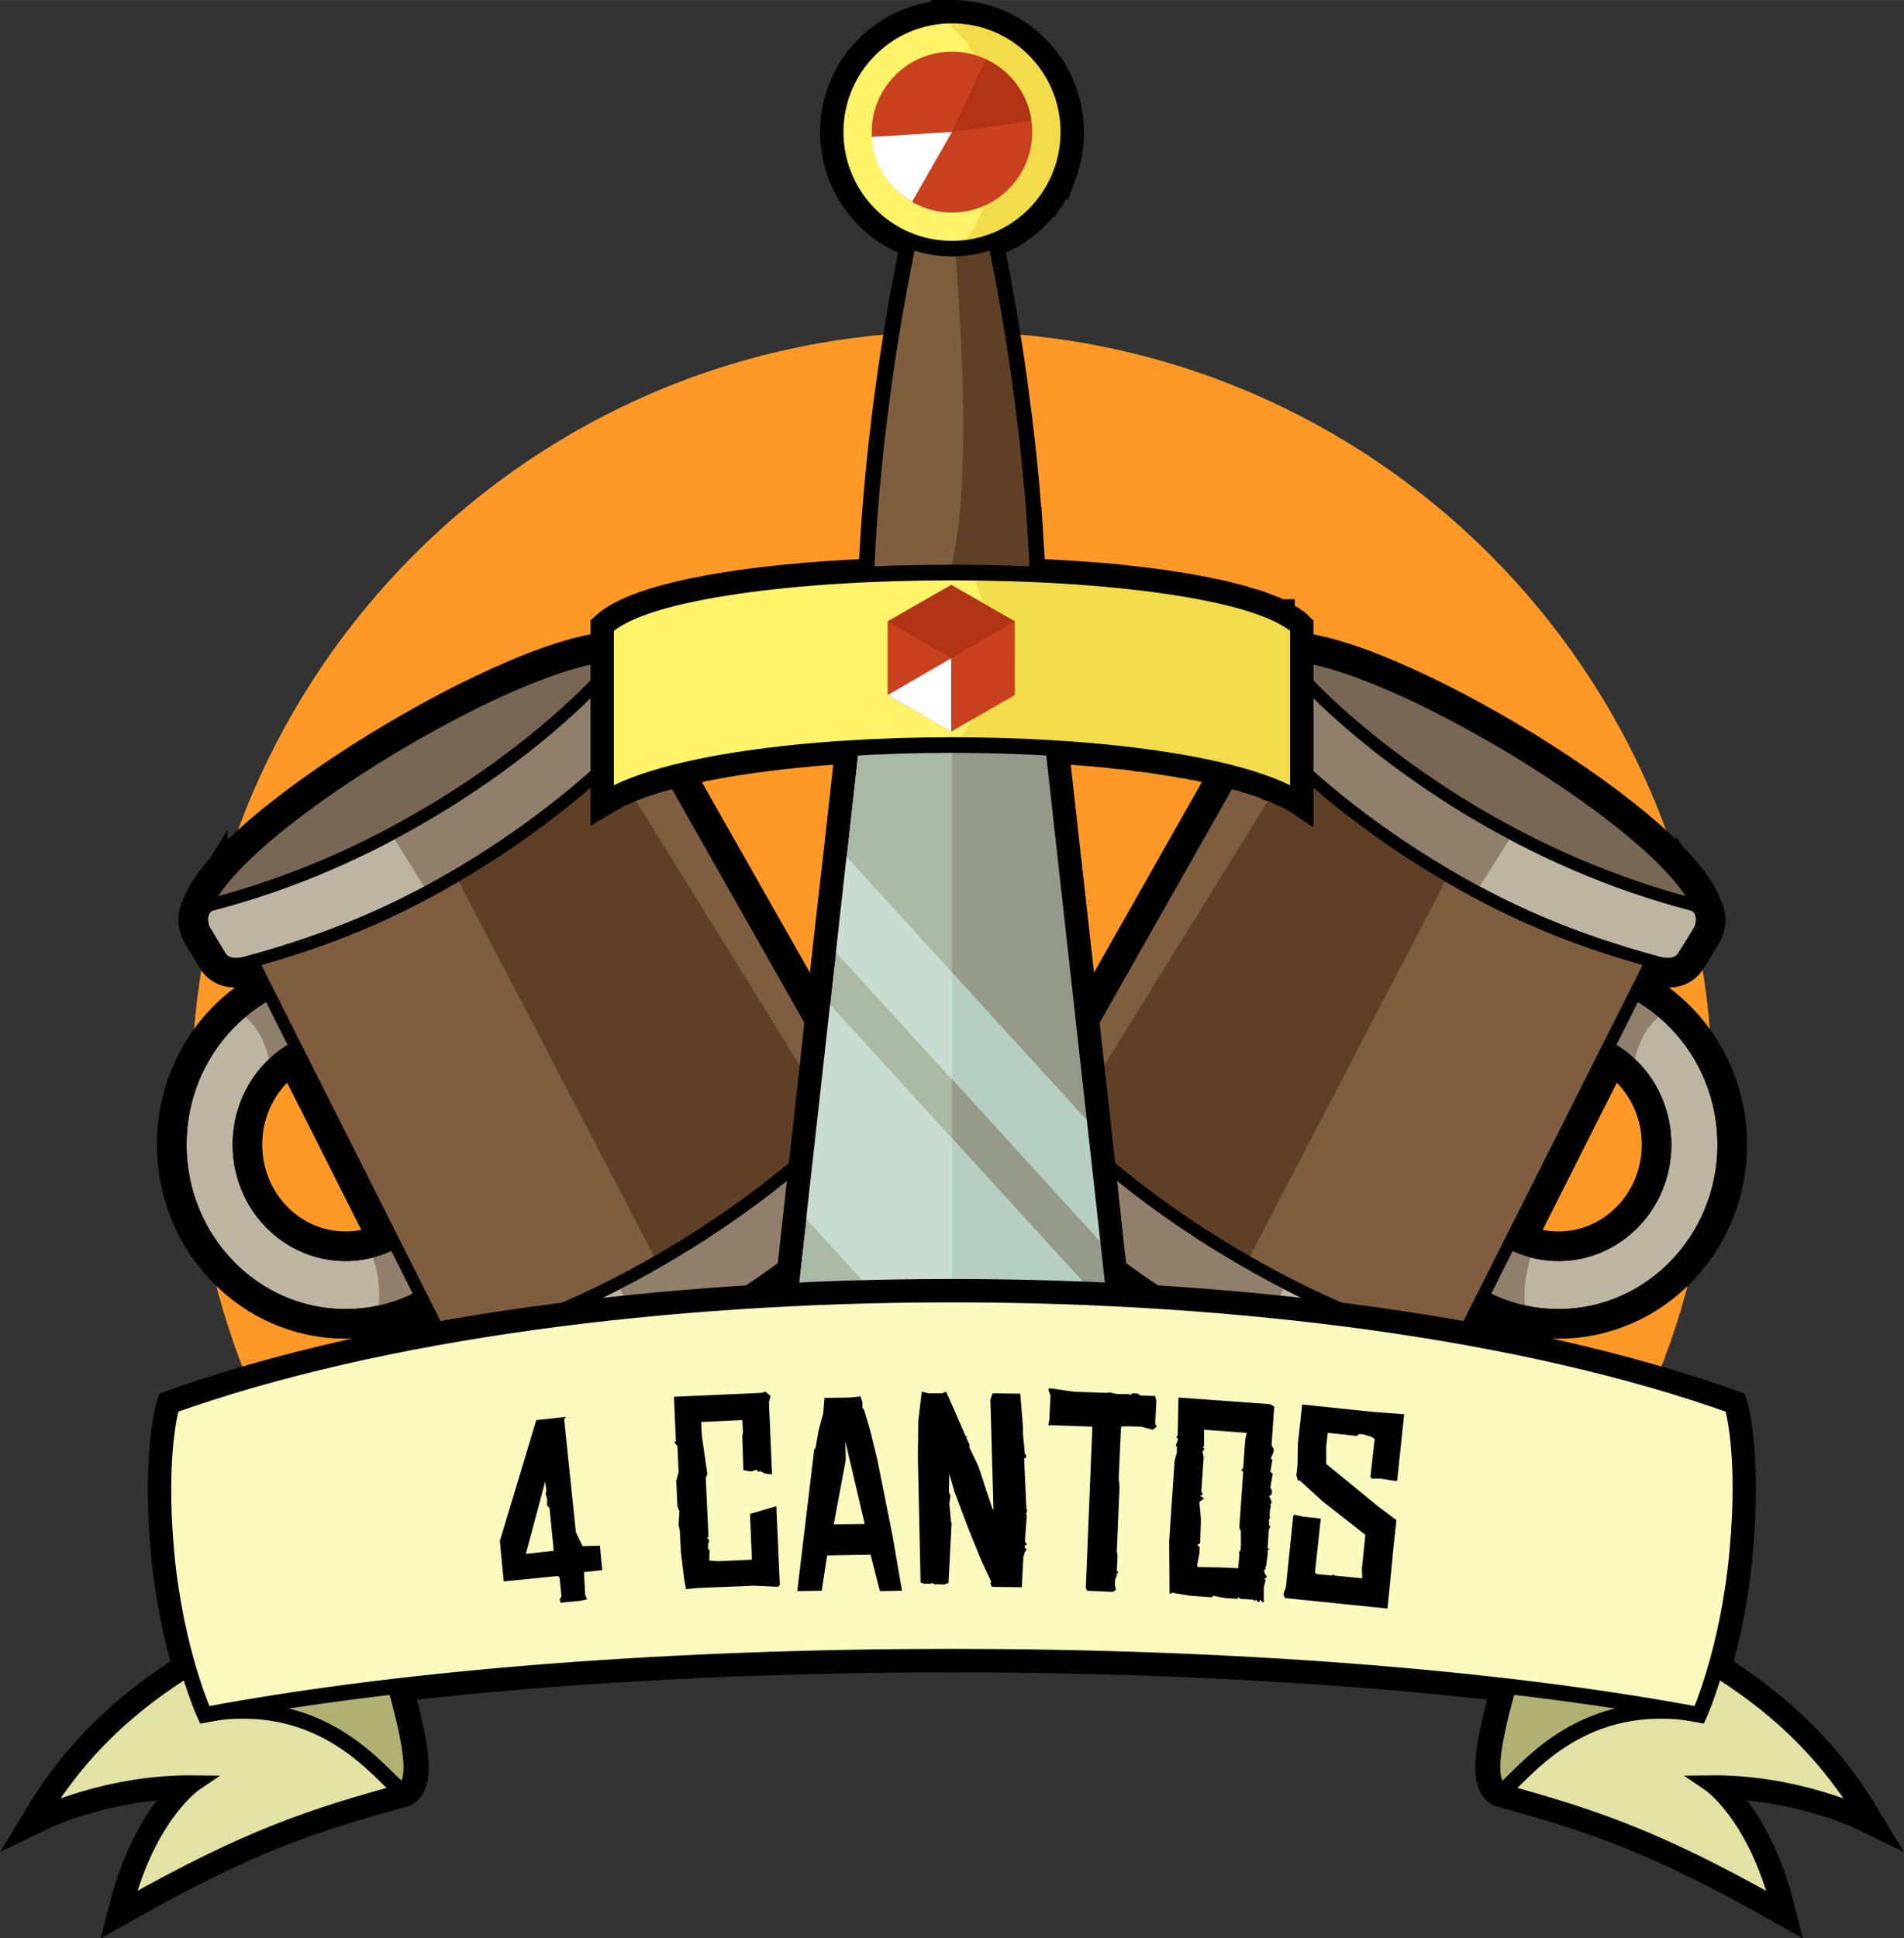 <?xml version="1.0" encoding="UTF-8"?>
<!DOCTYPE svg PUBLIC "-//W3C//DTD SVG 1.1//EN" "http://www.w3.org/Graphics/SVG/1.1/DTD/svg11.dtd">
<!-- Creator: CorelDRAW X8 -->
<svg xmlns="http://www.w3.org/2000/svg" xml:space="preserve" width="180.161mm" height="183.359mm" version="1.1" style="shape-rendering:geometricPrecision; text-rendering:geometricPrecision; image-rendering:optimizeQuality; fill-rule:evenodd; clip-rule:evenodd"
viewBox="0 0 4910 4997"
 xmlns:xlink="http://www.w3.org/1999/xlink">
 <rect x="0" y="0" width="4910" height="4997" fill="#333333" stroke="none"/>
 <defs>
  <style type="text/css">
   <![CDATA[
    .str5 {stroke:black;stroke-width:32.133}
    .str11 {stroke:black;stroke-width:32.133}
    .str14 {stroke:#F2DC4B;stroke-width:32.139}
    .str2 {stroke:black;stroke-width:32.141}
    .str3 {stroke:black;stroke-width:32.141}
    .str4 {stroke:black;stroke-width:32.141}
    .str1 {stroke:black;stroke-width:32.141}
    .str8 {stroke:black;stroke-width:32.141}
    .str7 {stroke:black;stroke-width:32.141}
    .str10 {stroke:black;stroke-width:32.141}
    .str9 {stroke:black;stroke-width:32.141}
    .str17 {stroke:black;stroke-width:80.345}
    .str12 {stroke:black;stroke-width:80.345}
    .str15 {stroke:black;stroke-width:40.173}
    .str18 {stroke:black;stroke-width:40.173}
    .str20 {stroke:black;stroke-width:40.173}
    .str22 {stroke:black;stroke-width:40.173}
    .str16 {stroke:black;stroke-width:40.173}
    .str13 {stroke:black;stroke-width:40.173}
    .str21 {stroke:black;stroke-width:40.173}
    .str19 {stroke:black;stroke-width:40.173}
    .str0 {stroke:black;stroke-width:120.523}
    .str6 {stroke:black;stroke-width:120.523}
    .fil4 {fill:none}
    .fil6 {fill:#5F4027}
    .fil1 {fill:#786754}
    .fil5 {fill:#7F5E3F}
    .fil11 {fill:#7F5E3F}
    .fil3 {fill:#907F6B}
    .fil9 {fill:#95998A}
    .fil7 {fill:#ABB8A4}
    .fil18 {fill:#B03415}
    .fil19 {fill:#B03415}
    .fil21 {fill:#B0B073}
    .fil10 {fill:#B6CFC2}
    .fil2 {fill:#BDB5A2}
    .fil8 {fill:#C8DCD2}
    .fil16 {fill:#CA411F}
    .fil20 {fill:#E2E2A4}
    .fil13 {fill:#F2DC4B}
    .fil15 {fill:#F2DC4B}
    .fil22 {fill:#FAFABE}
    .fil0 {fill:#FE9927}
    .fil12 {fill:#FFF369}
    .fil14 {fill:#FFF369}
    .fil17 {fill:white}
    .fil23 {fill:black;fill-rule:nonzero}
   ]]>
  </style>
 </defs>
 <g id="Camada_x0020_1">
  <g id="_626933576">
   <path class="fil0" d="M2455 855c1083,0 1961,878 1961,1961 0,259 -50,507 -142,733 -474,-131 -1114,-212 -1819,-212 -705,0 -1345,81 -1820,212 -91,-226 -141,-474 -141,-733 0,-1083 878,-1961 1961,-1961z"/>
   <g>
    <g>
     <path class="fil1 str0" d="M527 2345c74,-219 894,-702 1097,-653 3,0 5,1 7,2l0 0c13,4 24,13 31,24 13,22 26,44 39,66 14,23 2,47 -16,67 -8,9 -16,17 -24,25l543 957 12 18c13,-14 25,-28 37,-41 19,-23 58,-7 73,18 14,23 28,47 42,70 16,25 2,52 -18,73 -149,164 -328,306 -521,422 -184,111 -364,191 -610,258 -28,8 -57,7 -72,-18 -14,-24 -29,-47 -43,-71 -15,-25 -10,-65 18,-73 11,-3 22,-6 33,-9l-69 -138c-59,31 -125,49 -195,49 -235,0 -426,-197 -426,-440 0,-169 92,-316 228,-389l-43 -84 -15 4c-26,7 -54,6 -68,-17 -13,-22 -26,-44 -39,-65 -10,-17 -10,-41 -1,-55zm489 859l-254 -504c-87,48 -146,142 -146,251 0,157 123,284 275,284 45,0 88,-11 125,-31z"/>
     <g>
      <path class="fil1 str1" d="M528 2400c-92,-177 894,-774 1103,-706 0,0 -97,294 -461,508 -365,214 -463,190 -642,198z"/>
      <path class="fil2 str2" d="M891 2511c235,0 425,197 425,440 0,243 -190,440 -425,440 -235,0 -426,-197 -426,-440 0,-243 191,-440 426,-440zm0 156c151,0 275,127 275,284 0,157 -124,284 -275,284 -152,0 -275,-127 -275,-284 0,-157 123,-284 275,-284z"/>
      <path class="fil3" d="M1193 3260c-58,61 -133,104 -218,122 8,-63 -2,-115 -19,-155 87,-22 157,-86 190,-169l0 0 47 202z"/>
      <path class="fil3" d="M621 2611c68,-58 153,-94 247,-99l59 158c-12,-2 -24,-3 -36,-3 -75,0 -143,31 -193,81 -14,-58 -25,-94 -77,-137z"/>
      <path class="fil4 str2" d="M891 2511c235,0 425,197 425,440 0,243 -190,440 -425,440 -235,0 -426,-197 -426,-440 0,-243 191,-440 426,-440zm0 156c151,0 275,127 275,284 0,157 -124,284 -275,284 -152,0 -275,-127 -275,-284 0,-157 123,-284 275,-284z"/>
      <polygon class="fil5 str3" points="641,2458 1170,3509 1593,3476 2253,2906 2204,2833 1618,1799 1316,2076 657,2352 "/>
      <polygon class="fil6" points="1527,1882 2223,3006 1743,3347 1123,2157 "/>
      <path class="fil2 str4" d="M1594 1701c-123,143 -300,282 -477,388 -173,104 -362,188 -572,243 -26,7 -31,44 -17,68 13,22 26,43 39,65 14,23 42,24 68,17 228,-62 395,-136 566,-239 179,-108 345,-240 484,-392 18,-20 30,-44 16,-67 -13,-22 -26,-44 -39,-66 -14,-23 -50,-37 -68,-17z"/>
      <path class="fil3" d="M1539 1761c-118,121 -270,237 -422,328 -35,21 -71,42 -108,61l93 149c33,-18 66,-36 99,-56 155,-93 301,-205 427,-332l-89 -150z"/>
      <path class="fil2 str5" d="M2253 2810c-133,153 -323,303 -514,417 -186,112 -391,203 -617,262 -28,8 -33,48 -18,73 14,24 29,47 43,71 15,25 44,26 72,18 246,-67 426,-147 610,-258 193,-116 372,-258 521,-422 20,-21 34,-48 18,-73 -14,-23 -28,-47 -42,-70 -15,-25 -54,-40 -73,-18z"/>
      <path class="fil3" d="M2199 2869c-128,132 -294,259 -460,358 -48,29 -96,56 -147,82l86 169c51,-26 101,-54 151,-85 173,-104 336,-229 475,-372l-105 -152z"/>
      <path class="fil4 str5" d="M2253 2810c-133,153 -323,303 -514,417 -186,112 -391,203 -617,262 -28,8 -33,48 -18,73 14,24 29,47 43,71 15,25 44,26 72,18 246,-67 426,-147 610,-258 193,-116 372,-258 521,-422 20,-21 34,-48 18,-73 -14,-23 -28,-47 -42,-70 -15,-25 -54,-40 -73,-18z"/>
      <path class="fil4 str4" d="M1594 1701c-123,143 -300,282 -477,388 -173,104 -362,188 -572,243 -26,7 -31,44 -17,68 13,22 26,43 39,65 14,23 42,24 68,17 228,-62 395,-136 566,-239 179,-108 345,-240 484,-392 18,-20 30,-44 16,-67 -13,-22 -26,-44 -39,-66 -14,-23 -50,-37 -68,-17z"/>
     </g>
    </g>
    <g>
     <path class="fil1 str6" d="M4382 2345c-73,-219 -893,-702 -1097,-653 -2,0 -4,1 -6,2l0 0c-13,4 -24,13 -31,24 -13,22 -26,44 -40,66 -14,23 -1,47 17,67 8,9 16,17 23,25l-542 957 -12 18c-13,-14 -25,-28 -37,-41 -19,-23 -58,-7 -73,18 -14,23 -29,47 -43,70 -15,25 -1,52 18,73 149,164 329,306 522,422 184,111 364,191 609,258 28,8 58,7 73,-18 14,-24 28,-47 43,-71 15,-25 10,-65 -19,-73 -11,-3 -22,-6 -33,-9l70 -138c58,31 125,49 195,49 235,0 426,-197 426,-440 0,-169 -93,-316 -228,-389l42 -84 16 4c26,7 53,6 67,-17 14,-22 27,-44 40,-65 10,-17 10,-41 0,-55zm-488 859l254 -504c87,48 146,142 146,251 0,157 -123,284 -275,284 -45,0 -88,-11 -125,-31z"/>
     <g>
      <path class="fil1 str7" d="M4382 2400c91,-177 -894,-774 -1103,-706 0,0 97,294 461,508 365,214 463,190 642,198z"/>
      <path class="fil2 str8" d="M4019 2511c-235,0 -425,197 -425,440 0,243 190,440 425,440 235,0 426,-197 426,-440 0,-243 -191,-440 -426,-440zm0 156c-152,0 -275,127 -275,284 0,157 123,284 275,284 152,0 275,-127 275,-284 0,-157 -123,-284 -275,-284z"/>
      <path class="fil3" d="M3716 3260c59,61 134,104 218,122 -8,-63 3,-115 19,-155 -86,-22 -156,-86 -189,-169l0 0 -48 202z"/>
      <path class="fil3" d="M4289 2611c-68,-58 -154,-94 -247,-99l-59 158c12,-2 24,-3 36,-3 75,0 143,31 192,81 15,-58 26,-94 78,-137z"/>
      <path class="fil4 str8" d="M4019 2511c-235,0 -425,197 -425,440 0,243 190,440 425,440 235,0 426,-197 426,-440 0,-243 -191,-440 -426,-440zm0 156c-152,0 -275,127 -275,284 0,157 123,284 275,284 152,0 275,-127 275,-284 0,-157 -123,-284 -275,-284z"/>
      <polygon class="fil5 str9" points="4269,2458 3740,3509 3317,3476 2657,2906 2706,2833 3292,1799 3593,2076 4253,2352 "/>
      <polygon class="fil6" points="3383,1882 2687,3006 3167,3347 3787,2157 "/>
      <path class="fil2 str10" d="M3315 1701c124,143 301,282 477,388 174,104 363,188 573,243 26,7 31,44 17,68 -13,22 -26,43 -40,65 -14,23 -41,24 -67,17 -228,-62 -395,-136 -566,-239 -179,-108 -346,-240 -484,-392 -18,-20 -31,-44 -17,-67 14,-22 27,-44 40,-66 14,-23 50,-37 67,-17z"/>
      <path class="fil3" d="M3371 1761c118,121 270,237 421,328 36,21 72,42 109,61l-94 149c-33,-18 -65,-36 -98,-56 -155,-93 -301,-205 -427,-332l89 -150z"/>
      <path class="fil2 str11" d="M2657 2810c133,153 323,303 514,417 186,112 390,203 616,262 29,8 34,48 19,73 -15,24 -29,47 -43,71 -15,25 -45,26 -73,18 -245,-67 -425,-147 -609,-258 -193,-116 -373,-258 -522,-422 -19,-21 -33,-48 -18,-73 14,-23 29,-47 43,-70 15,-25 54,-40 73,-18z"/>
      <path class="fil3" d="M2711 2869c128,132 294,259 460,358 47,29 96,56 146,82l-85 169c-51,-26 -101,-54 -151,-85 -174,-104 -336,-229 -475,-372l105 -152z"/>
      <path class="fil4 str11" d="M2657 2810c133,153 323,303 514,417 186,112 390,203 616,262 29,8 34,48 19,73 -15,24 -29,47 -43,71 -15,25 -45,26 -73,18 -245,-67 -425,-147 -609,-258 -193,-116 -373,-258 -522,-422 -19,-21 -33,-48 -18,-73 14,-23 29,-47 43,-70 15,-25 54,-40 73,-18z"/>
      <path class="fil4 str10" d="M3315 1701c124,143 301,282 477,388 174,104 363,188 573,243 26,7 31,44 17,68 -13,22 -26,43 -40,65 -14,23 -41,24 -67,17 -228,-62 -395,-136 -566,-239 -179,-108 -346,-240 -484,-392 -18,-20 -31,-44 -17,-67 14,-22 27,-44 40,-66 14,-23 50,-37 67,-17z"/>
     </g>
    </g>
   </g>
   <g>
    <g>
     <path class="fil7" d="M2611 597c-3,2 -6,4 -10,6l10 -6zm-31 16c-3,2 -7,3 -10,5l10 -5zm-544 2734l25 -224 27 -244 49 -444 28 -246 29 -261c-273,17 -515,60 -631,130l0 -441c85,-78 371,-124 691,-137 7,-171 31,-480 108,-854 -120,-39 -207,-152 -207,-286 0,-154 117,-282 268,-298l0 0 1 0 0 0 1 0 0 0 1 0 0 0 1 -1 0 0 1 0 0 0 1 0 0 0 1 0 0 0 1 0 0 0 1 0 1 0 0 0 1 0 0 0 1 0 0 0 1 0 0 0 1 0 0 0 1 0 0 0 1 0 1 0 0 0 1 0 0 -1 1 0 0 0 2 0 0 0 1 0 0 0 1 0 0 0 1 0 0 0 0 0 1 0 0 0 1 0 5 0 0 0 1 0c166,0 300,135 300,300l0 8 0 1 0 6 0 1 -1 6 0 1 0 4 0 4 0 0 -1 6 0 0 -1 7 0 1 -1 6 0 2 -1 5 -1 2 -1 4 0 2 0 1 -2 6 0 0 -1 6 0 1 -2 5 0 0 -1 4 -1 2 -1 4 0 1 -2 4 0 2 -1 2 -1 3 -2 6 -1 0 -2 5 0 0 -2 5 0 1 -2 4 -1 1 -1 4 -1 0 -1 3 -2 3 -3 5 0 1 0 0 -3 5 0 1 -2 4 -1 0 -2 4 -1 1 -2 4 -1 1 -3 4 -3 5 0 0 -3 5 -1 0 -2 3 -1 1 -2 3 0 0 -3 3 -2 3 0 0 -4 4 0 1c-4,4 -7,8 -11,12l-1 1 -4 3 0 1 -4 4 0 0 -4 4 -5 4 -3 3 -1 1 -4 3 -1 0c-9,8 -18,14 -28,21l0 0 -4 3 -1 0c-3,2 -6,4 -10,6l-5 2 0 0 -5 3 -5 3 0 0 -5 2 -1 0c-3,2 -7,3 -10,5l-6 2 0 0 -5 2c-4,2 -8,3 -11,4l-1 0c8,35 15,70 21,104l0 2 5 25 0 1c19,105 34,203 45,294l3 22c11,89 19,169 24,239l1 3c2,35 4,67 6,97l0 0 1 15 0 1 1 13 0 3 0 11 1 13 0 6 0 5c75,3 149,8 218,14l2 1c18,1 35,3 52,5l9 1 4 1 2 0c21,2 42,5 63,8l5 1 7 1 7 1 6 1c16,2 32,5 48,8l0 0 11 2c7,1 14,3 21,4l2 1 11 2 0 0 6 1 5 1 2 1 8 1 9 2 2 1 10 2 0 0 10 3 1 0 9 2 9 3 1 0 8 2 2 1 7 2 3 1 6 2 1 0 7 2 2 1 8 2 1 0 8 3 1 1 7 2 0 0 7 3 1 0 5 2 5 2 2 1 5 2 4 2 1 0 5 3 1 0 5 3 2 0 0 1 7 3 0 0 6 3 0 0 4 3 2 1 3 2 4 2 2 1 4 3 1 1 4 3 2 1 2 2 3 2 4 4 0 441 -6 -4 -3 -1 -4 -3 -3 -1 -4 -2 -2 -1 -1 -1c-5,-2 -10,-5 -15,-7l-1 0 -4 -2 -4 -2 -1 0 -8 -4 0 0 -9 -3 -1 -1 -8 -3 -1 0 -3 -2 -6 -2 -2 0 -7 -3 -1 0 -7 -3 -3 -1 -2 0 -6 -2 -3 -1 -2 -1 -8 -2 -1 -1 -8 -2 -2 -1 -7 -2 -4 -1 -5 -1 -7 -2 -2 -1 -9 -2 0 0 -9 -2 -18 -5 -1 0 -8 -2 -1 0 -10 -2 -2 -1 -8 -2 -9 -2 -1 0 -7 -1 -3 -1 -10 -2 -9 -2 -1 0 -3 0 -8 -2 -6 -1 -4 -1 -9 -1 -2 -1 -21 -3 0 0 -5 -1 -6 -1 -1 0c-11,-2 -22,-3 -33,-5l-3 -1 -8 -1 -23 -3 -11 -1 -2 0 -10 -2 -23 -3 -12 -1 0 0 -12 -1 -24 -3 -1 0c-40,-4 -82,-7 -124,-10l-13 -1 110 985 34 313 14 121c-137,-6 -277,-10 -419,-10 -143,0 -283,4 -419,10z"/>
     <path id="1" class="fil4 str12" d="M2611 597c-3,2 -6,4 -10,6m-21 10c-3,2 -7,3 -10,5m-534 2729l25 -224 27 -244 49 -444 28 -246 29 -261c-273,17 -515,60 -631,130l0 -441c85,-78 371,-124 691,-137 7,-171 31,-480 108,-854 -120,-39 -207,-152 -207,-286 0,-154 117,-282 268,-298l0 0 1 0 0 0 1 0 0 0 1 0 0 0 1 -1 0 0 1 0 0 0 1 0 0 0 1 0 0 0 1 0 0 0 1 0 1 0 0 0 1 0 0 0 1 0 0 0 1 0 0 0 1 0 0 0 1 0 0 0 1 0 1 0 0 0 1 0 0 -1 1 0 0 0 2 0 0 0 1 0 0 0 1 0 0 0 1 0 0 0 0 0 1 0 0 0 1 0 5 0 0 0 1 0c166,0 300,135 300,300l0 8 0 1 0 6 0 1 -1 6 0 1 0 4 0 4 0 0 -1 6 0 0 -1 7 0 1 -1 6 0 2 -1 5 -1 2 -1 4 0 2 0 1 -2 6 0 0 -1 6 0 1 -2 5 0 0 -1 4 -1 2 -1 4 0 1 -2 4 0 2 -1 2 -1 3 -2 6 -1 0 -2 5 0 0 -2 5 0 1 -2 4 -1 1 -1 4 -1 0 -1 3 -2 3 -3 5 0 1 0 0 -3 5 0 1 -2 4 -1 0 -2 4 -1 1 -2 4 -1 1 -3 4 -3 5 0 0 -3 5 -1 0 -2 3 -1 1 -2 3 0 0 -3 3 -2 3 0 0 -4 4 0 1c-4,4 -7,8 -11,12l-1 1 -4 3 0 1 -4 4 0 0 -4 4 -5 4 -3 3 -1 1 -4 3 -1 0c-9,8 -18,14 -28,21l0 0 -4 3 -1 0c-3,2 -6,4 -10,6l-5 2 0 0 -5 3 -5 3 0 0 -5 2 -1 0c-3,2 -7,3 -10,5l-6 2 0 0 -5 2c-4,2 -8,3 -11,4l-1 0c8,35 15,70 21,104l0 2 5 25 0 1c19,105 34,203 45,294l3 22c11,89 19,169 24,239l1 3c2,35 4,67 6,97l0 0 1 15 0 1 1 13 0 3 0 11 1 13 0 6 0 5c75,3 149,8 218,14l2 1c18,1 35,3 52,5l9 1 4 1 2 0c21,2 42,5 63,8l5 1 7 1 7 1 6 1c16,2 32,5 48,8l0 0 11 2c7,1 14,3 21,4l2 1 11 2 0 0 6 1 5 1 2 1 8 1 9 2 2 1 10 2 0 0 10 3 1 0 9 2 9 3 1 0 8 2 2 1 7 2 3 1 6 2 1 0 7 2 2 1 8 2 1 0 8 3 1 1 7 2 0 0 7 3 1 0 5 2 5 2 2 1 5 2 4 2 1 0 5 3 1 0 5 3 2 0 0 1 7 3 0 0 6 3 0 0 4 3 2 1 3 2 4 2 2 1 4 3 1 1 4 3 2 1 2 2 3 2 4 4 0 441 -6 -4 -3 -1 -4 -3 -3 -1 -4 -2 -2 -1 -1 -1c-5,-2 -10,-5 -15,-7l-1 0 -4 -2 -4 -2 -1 0 -8 -4 0 0 -9 -3 -1 -1 -8 -3 -1 0 -3 -2 -6 -2 -2 0 -7 -3 -1 0 -7 -3 -3 -1 -2 0 -6 -2 -3 -1 -2 -1 -8 -2 -1 -1 -8 -2 -2 -1 -7 -2 -4 -1 -5 -1 -7 -2 -2 -1 -9 -2 0 0 -9 -2 -18 -5 -1 0 -8 -2 -1 0 -10 -2 -2 -1 -8 -2 -9 -2 -1 0 -7 -1 -3 -1 -10 -2 -9 -2 -1 0 -3 0 -8 -2 -6 -1 -4 -1 -9 -1 -2 -1 -21 -3 0 0 -5 -1 -6 -1 -1 0c-11,-2 -22,-3 -33,-5l-3 -1 -8 -1 -23 -3 -11 -1 -2 0 -10 -2 -23 -3 -12 -1 0 0 -12 -1 -24 -3 -1 0c-40,-4 -82,-7 -124,-10l-13 -1 110 985 34 313 14 121c-137,-6 -277,-10 -419,-10 -143,0 -283,4 -419,10z"/>
    </g>
    <path class="fil7 str13" d="M2036 3347l175 -1572 244 29 244 -29 175 1572c-137,-6 -277,-10 -419,-10 -143,0 -283,4 -419,10z"/>
    <polygon class="fil8" points="2137,2435 2165,2189 2826,2913 2860,3226 "/>
    <path class="fil8" d="M2061 3123l61 -553 708 775c-122,-5 -248,-8 -375,-8 -66,0 -131,1 -196,2l-198 -216z"/>
    <path class="fil9" d="M2455 1804l118 -14 128 0 173 1557c-137,-6 -277,-10 -419,-10l0 -1533z"/>
    <path class="fil10" d="M2455 3214l0 123c127,0 253,3 375,8l-375 -411 0 280z"/>
    <g>
     <polyline class="fil4" points="2455,3337 2455,2934 2830,3345 "/>
     <polygon class="fil10" points="2826,2913 2860,3226 2455,2782 2455,2507 "/>
    </g>
    <path class="fil4 str13" d="M2036 3347l175 -1572 244 29 244 -29 175 1572c-137,-6 -277,-10 -419,-10 -143,0 -283,4 -419,10z"/>
    <path class="fil11" d="M2658 1625c0,0 11,-553 -170,-1255l-33 0 -33 0c-181,702 -171,1255 -171,1255l204 0 203 0z"/>
    <path class="fil6" d="M2658 1614c1,-79 -4,-571 -156,-1189 -34,19 -53,57 -47,123 26,294 63,823 -35,1009l238 57z"/>
    <path class="fil12" d="M1563 2058c305,-183 1479,-183 1784,0l0 -441c-206,-188 -1578,-188 -1784,0l0 441z"/>
    <path class="fil13 str14" d="M2482 1921c360,2 716,48 865,137l0 -441c-97,-89 -453,-136 -824,-141 77,174 53,329 -41,445z"/>
    <path class="fil14" d="M2455 641c166,0 300,-135 300,-301 0,-165 -134,-300 -300,-300 -166,0 -300,135 -300,300 0,166 134,301 300,301z"/>
    <path class="fil15" d="M2473 640c158,-9 282,-140 282,-300 0,-165 -134,-300 -300,-300 -11,0 -22,1 -32,2 200,146 169,472 50,598z"/>
    <g>
     <path class="fil16" d="M2455 548c114,0 207,-93 207,-208 0,-114 -93,-207 -207,-207 -114,0 -207,93 -207,207 0,115 93,208 207,208z"/>
     <path class="fil17" d="M2248 353c4,72 45,134 104,167l103 -180 -207 13z"/>
     <path class="fil18" d="M2660 311c-10,-71 -56,-130 -118,-158l-87 187 205 -29z"/>
    </g>
    <polygon class="fil16" points="2453,1886 2535,1839 2617,1792 2617,1697 2617,1602 2535,1555 2453,1508 2371,1555 2289,1602 2289,1697 2289,1792 2371,1839 "/>
    <polygon class="fil17" points="2289,1792 2453,1697 2453,1886 "/>
    <polygon class="fil19" points="2289,1602 2453,1697 2617,1602 2453,1508 "/>
    <polyline class="fil4" points="2455,3337 2455,2934 2830,3345 "/>
    <path class="fil4 str15" d="M1563 2058c305,-183 1479,-183 1784,0l0 -441c-206,-188 -1578,-188 -1784,0l0 441z"/>
    <path class="fil4 str16" d="M2455 641c166,0 300,-135 300,-301 0,-165 -134,-300 -300,-300 -166,0 -300,135 -300,300 0,166 134,301 300,301z"/>
   </g>
   <g id="_626935472">
    <path class="fil20 str17" d="M486 4301c-125,79 -268,191 -381,378 0,0 175,-85 398,-82 0,0 -119,80 -181,319 320,-181 483,-233 719,-298 39,-19 30,-103 -17,-271 874,-101 1988,-101 2862,0 -47,168 -56,252 -17,271 235,65 398,117 718,298 -61,-239 -180,-319 -180,-319 223,-3 398,82 398,82 -113,-187 -256,-299 -381,-378 21,-72 45,-175 56,-300 24,-257 -13,-377 -13,-377 -1069,-382 -2955,-382 -4024,0 0,0 -37,120 -14,377 12,125 36,228 57,300z"/>
    <g>
     <path class="fil20 str18" d="M1041 4618c-15,-168 -91,-239 -91,-239l-107 -170c0,0 -114,-48 -255,32 -141,79 -337,196 -483,438 0,0 175,-85 398,-82 0,0 -119,80 -181,319 320,-181 483,-233 719,-298z"/>
     <path class="fil20 str19" d="M3869 4618c15,-168 91,-239 91,-239l107 -170c0,0 114,-48 255,32 140,79 337,196 483,438 0,0 -175,-85 -398,-82 0,0 119,80 180,319 -320,-181 -483,-233 -718,-298z"/>
     <g>
      <path class="fil21 str20" d="M560 4415l224 -321c0,0 110,-158 192,108 83,266 109,392 60,416 -57,-45 -193,-238 -476,-203z"/>
      <path class="fil21 str21" d="M4350 4415l-224 -321c0,0 -110,-158 -193,108 -82,266 -109,392 -59,416 57,-45 192,-238 476,-203z"/>
     </g>
     <path class="fil22 str22" d="M4467 3624c-1069,-382 -2955,-382 -4024,0 0,0 -37,120 -14,377 24,258 99,420 99,420 1063,-200 2790,-200 3854,0 0,0 74,-162 98,-420 24,-257 -13,-377 -13,-377z"/>
    </g>
   </g>
   <path class="fil23" d="M1553 4048l-47 5 3 59 5 11 -17 4 -52 5 -1 -10 4 -6 -5 -49 -4 -4 -140 14 -10 -104 94 -312 74 -8 -2 8 30 289 17 36 45 -1 6 63zm-125 -50l-11 -111 -6 -5 0 -17 -4 -14 2 -7 -3 -25 -50 187 72 -8z"/>
   <polygon id="1" class="fil23" points="2011,4086 2006,4091 1945,4088 1798,4094 1769,4097 1764,4068 1756,4002 1753,3945 1750,3931 1752,3896 1747,3883 1744,3818 1750,3795 1747,3728 1739,3719 1743,3715 1738,3601 1962,3591 1974,3588 1987,3599 1983,3615 1991,3801 1973,3799 1961,3793 1955,3794 1951,3789 1939,3793 1932,3793 1917,3790 1914,3703 1916,3692 1914,3661 1808,3666 1810,3702 1824,3800 1820,3810 1827,3962 1823,3965 1829,3970 1826,3982 1826,3994 1830,3996 1829,4023 1852,4025 1939,4021 1934,3903 2002,3883 "/>
   <path id="2" class="fil23" d="M2269 4102l-24 -94 -112 2 -14 91 -63 1 44 -367 3 -1 8 -46 12 -45 3 -39 65 -1 28 -3 5 15 0 15 4 4 15 50 19 77 40 200 24 140 -57 1zm-39 -173l-50 -213 1 48 -31 166 80 -1z"/>
   <polygon id="3" class="fil23" points="2647,3891 2649,3893 2646,3904 2648,3906 2643,3974 2648,3982 2643,3984 2643,3991 2648,3994 2643,4001 2639,4014 2635,4092 2558,4091 2554,4083 2556,4077 2531,4024 2498,3943 2461,3845 2448,3799 2447,3847 2451,3856 2448,3876 2452,3917 2452,3922 2454,3927 2446,4081 2435,4085 2408,4084 2405,4081 2399,4083 2384,4083 2374,4080 2367,3759 2368,3663 2377,3588 2394,3592 2429,3592 2440,3588 2490,3702 2494,3704 2492,3707 2500,3724 2500,3732 2523,3780 2559,3889 2562,3892 2554,3608 2560,3592 2631,3593 2638,3678 2638,3697 2643,3748 2646,3751 2646,3758 2641,3760 "/>
   <polygon id="4" class="fil23" points="2983,3678 2973,3686 2942,3678 2903,3677 2891,3678 2885,3810 2887,3834 2880,4000 2882,4011 2880,4049 2884,4055 2880,4056 2880,4062 2876,4071 2875,4087 2878,4098 2870,4104 2804,4101 2800,4095 2817,3678 2703,3674 2706,3660 2709,3597 2704,3585 2704,3581 2707,3579 2770,3588 2853,3591 2862,3590 2881,3594 2911,3594 2916,3597 2918,3593 2923,3592 2934,3593 2942,3598 2979,3599 2982,3613 2979,3671 "/>
   <path id="5" class="fil23" d="M3269 3996l0 12 -4 29 -3 5 3 3 -5 2 1 8 6 11 -7 5 4 2 -5 19 0 39 -4 -1 -5 -6 -3 6 -5 -1 -2 -5 -4 3 -5 -3 -31 -2 -8 -4 0 4 -32 -2 -32 -6 -3 4 -55 -4 -43 -7 -2 -2 -4 3 -5 0 -1 -134 14 -208 6 -22 0 -14 -3 -4 5 -12 1 -5 -5 -3 4 -5 2 -98 236 17 11 6 -7 100 6 10 -1 8 -7 16 4 3 -5 32 6 4 -6 36 4 8 -1 10 -6 4 7 17 -4 3 1 8 -2 6 -1 16 1 7 -3 4 1 8 -1 6 4 3 -4 8 -3 48 5 3 -5 2zm-69 -9l0 -39 -4 -10 10 -144 -5 -3 5 -7 5 -70 4 -20 -110 -8 0 41 -3 5 3 2 0 3 -4 6 3 14 -6 89 4 5 -2 3 -5 2 10 7 -12 9 4 45 -2 62 -7 3 6 8 -1 15 -6 31 2 4 60 1 44 2 3 -34 -1 -8 4 -3 1 -11z"/>
   <polygon id="6" class="fil23" points="3591,4016 3578,4147 3314,4120 3310,4112 3311,4105 3316,4093 3335,3908 3338,3905 3360,3910 3406,3915 3391,4054 3395,4058 3434,4062 3439,4059 3441,4062 3513,4069 3512,4045 3521,3957 3410,3870 3352,3817 3347,3817 3343,3803 3346,3778 3347,3722 3358,3621 3541,3640 3621,3646 3603,3817 3598,3818 3559,3812 3538,3812 3534,3808 3545,3710 3536,3704 3516,3698 3505,3697 3499,3702 3424,3694 3420,3729 3420,3774 3553,3883 3601,3919 3591,4013 "/>
  </g>
 </g>
</svg>
